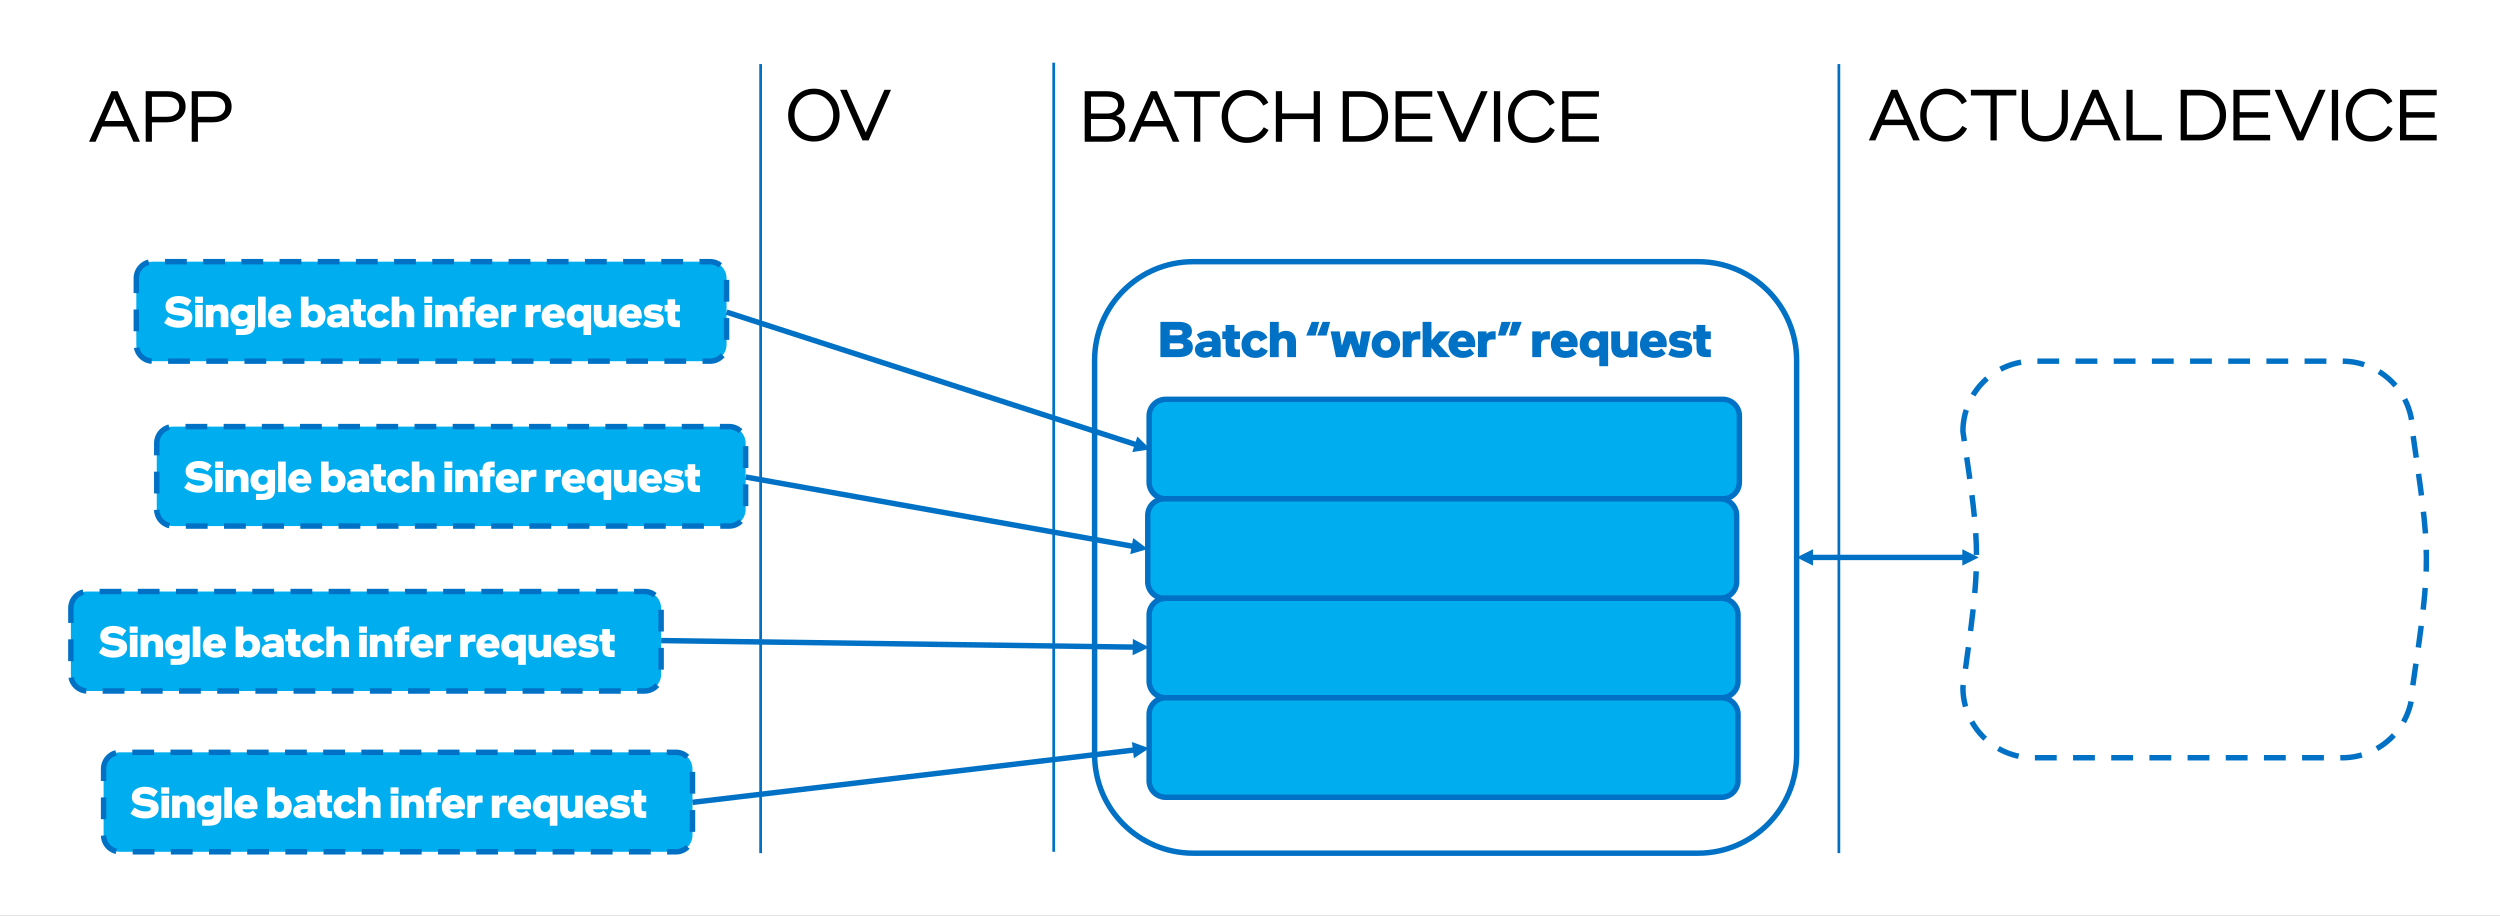 <?xml version="1.0" encoding="UTF-8"?>
<svg width="1834" height="672" overflow="hidden" version="1.1" xmlns="http://www.w3.org/2000/svg"><rect width="100%" height="100%" fill="#333333" stroke="none"/><defs><clipPath id="clip0"><rect width="1834" height="672"/></clipPath></defs><g clip-path="url(#clip0)"><path d="m0 0h1834v671.88h-1834z" fill="#fff"/><g fill="none" fill-rule="evenodd" stroke="#0071C5" stroke-miterlimit="8" stroke-width="2"><path d="m558 46.992v578.87"/><path d="m773 45.992v578.87"/><path d="m1349 46.992v578.87"/></g><g transform="matrix(1 0 0 1 64.642 104)" aria-label="APPOVBATCH DEVICEACTUAL DEVICE"><path d="m10.335-11.183-4.876 11.183h-4.77l16.483-37.1h4.452l16.43 37.1h-4.823l-4.929-11.183zm8.957-20.458-7.155 16.43h14.416z"/><path d="m42.241 0v-37.1h16.112q6.095 0 9.593 3.074 3.551 3.021 3.551 8.215 0 5.247-3.816 8.427-3.816 3.127-10.176 3.127h-10.706v14.257zm24.592-25.705q0-3.392-2.279-5.3-2.279-1.961-6.36-1.961h-11.395v14.628h11.024q4.134 0 6.572-1.961 2.438-2.014 2.438-5.406z"/><path d="m76.002 0v-37.1h16.112q6.095 0 9.593 3.074 3.551 3.021 3.551 8.215 0 5.247-3.816 8.427-3.816 3.127-10.176 3.127h-10.706v14.257zm24.592-25.705q0-3.392-2.279-5.3-2.279-1.961-6.36-1.961h-11.395v14.628h11.024q4.134 0 6.572-1.961 2.438-2.014 2.438-5.406z"/><path d="m513.54-19.497q0-8.215 5.459-13.833t13.462-5.618q8.056 0 13.409 5.565 5.406 5.512 5.406 13.78t-5.459 13.886q-5.406 5.565-13.409 5.565-8.056 0-13.462-5.512-5.406-5.565-5.406-13.833zm4.664-0.106q0 6.519 4.081 10.971 4.134 4.399 10.176 4.399t10.07-4.346q4.081-4.399 4.081-10.918t-4.081-10.918q-4.081-4.452-10.123-4.452-6.095 0-10.176 4.399-4.028 4.346-4.028 10.865z"/><path d="m568.07-1-16.43-37.1h4.982l13.833 31.27 13.674-31.27h4.876l-16.43 37.1z"/><path d="m731.09 0v-37.1h16.059q6.201 0 9.593 2.544t3.392 7.208q0 2.968-1.537 5.141-1.537 2.12-4.611 3.286 3.445 0.901 5.141 3.127 1.749 2.173 1.749 5.618 0 4.558-3.551 7.367t-9.381 2.809zm24.486-27.136q0-2.915-2.173-4.399-2.173-1.537-6.36-1.537h-11.342v12.349h12.031q3.445 0 5.618-1.802 2.226-1.802 2.226-4.611zm0.742 16.907q0-2.968-2.014-4.717t-5.459-1.749h-13.144v12.667h12.561q3.657 0 5.83-1.696 2.226-1.696 2.226-4.505z"/><path d="m772.85-11.183-4.876 11.183h-4.77l16.483-37.1h4.452l16.43 37.1h-4.823l-4.929-11.183zm8.957-20.458-7.155 16.43h14.416z"/><path d="m811.33-32.966h-14.416v-4.134h33.337v4.134h-14.363v32.966h-4.558z"/><path d="m836.24-18.603q0 6.625 3.975 11.024 3.975 4.346 9.964 4.346 4.028 0 7.049-1.855 3.074-1.855 5.247-5.565l3.498 2.014q-2.385 4.558-6.519 7.049-4.081 2.438-9.381 2.438-8.056 0-13.303-5.459-5.194-5.459-5.194-13.886 0-8.268 5.406-13.833 5.459-5.618 13.568-5.618 5.141 0 9.063 2.438 3.975 2.385 6.201 6.837l-3.657 2.173q-2.067-3.763-4.929-5.565t-6.784-1.802q-6.095 0-10.176 4.346-4.028 4.346-4.028 10.918z"/><path d="m871.32 0v-37.1h4.558v16.324h23.214v-16.324h4.558v37.1h-4.558v-16.642h-23.214v16.642z"/><path d="m920.4 0v-37.1h13.939q8.692 0 13.992 5.141 5.353 5.141 5.353 13.356 0 8.162-5.406 13.409-5.406 5.194-14.045 5.194zm28.673-18.497q0-6.36-4.134-10.388-4.081-4.081-10.653-4.081h-9.328v28.832h9.328q6.572 0 10.653-4.028 4.134-4.028 4.134-10.335z"/><path d="m959.15 0v-37.1h26.924v4.028h-22.366v12.349h20.882v4.028h-20.882v12.667h22.366v4.028z"/><path d="m1005.8 0-16.43-37.1h4.982l13.833 31.27 13.674-31.27h4.876l-16.43 37.1z"/><path d="m1031.3 0v-37.1h4.558v37.1z"/><path d="m1046.3-18.603q0 6.625 3.975 11.024 3.975 4.346 9.964 4.346 4.028 0 7.049-1.855 3.074-1.855 5.247-5.565l3.498 2.014q-2.385 4.558-6.519 7.049-4.081 2.438-9.381 2.438-8.056 0-13.303-5.459-5.194-5.459-5.194-13.886 0-8.268 5.406-13.833 5.459-5.618 13.568-5.618 5.141 0 9.063 2.438 3.975 2.385 6.201 6.837l-3.657 2.173q-2.067-3.763-4.929-5.565t-6.784-1.802q-6.095 0-10.176 4.346-4.028 4.346-4.028 10.918z"/><path d="m1081.4 0v-37.1h26.924v4.028h-22.366v12.349h20.882v4.028h-20.882v12.667h22.366v4.028z"/><path d="m1316-12.183-4.876 11.183h-4.77l16.483-37.1h4.452l16.43 37.1h-4.823l-4.929-11.183zm8.957-20.458-7.155 16.43h14.416z"/><path d="m1348.7-19.603q0 6.625 3.975 11.024 3.975 4.346 9.964 4.346 4.028 0 7.049-1.855 3.074-1.855 5.247-5.565l3.498 2.014q-2.385 4.558-6.519 7.049-4.081 2.438-9.381 2.438-8.056 0-13.303-5.459-5.194-5.459-5.194-13.886 0-8.268 5.406-13.833 5.459-5.618 13.568-5.618 5.141 0 9.063 2.438 3.975 2.385 6.201 6.837l-3.657 2.173q-2.067-3.763-4.929-5.565t-6.784-1.802q-6.095 0-10.176 4.346-4.028 4.346-4.028 10.918z"/><path d="m1395.6-33.966h-14.416v-4.134h33.337v4.134h-14.363v32.966h-4.558z"/><path d="m1435.5-4.233q5.512 0 8.904-3.71 3.445-3.763 3.445-9.752v-20.405h4.505v20.511q0 7.844-4.664 12.667-4.664 4.77-12.296 4.77t-12.243-4.77q-4.611-4.823-4.611-12.667v-20.511h4.558v20.405q0 5.989 3.445 9.752 3.445 3.71 8.957 3.71z"/><path d="m1463.4-12.183-4.876 11.183h-4.77l16.483-37.1h4.452l16.43 37.1h-4.823l-4.929-11.183zm8.957-20.458-7.155 16.43h14.416z"/><path d="m1495.3-1v-37.1h4.558v33.019h21.412v4.081z"/><path d="m1535.1-1v-37.1h13.939q8.692 0 13.992 5.141 5.353 5.141 5.353 13.356 0 8.162-5.406 13.409-5.406 5.194-14.045 5.194zm28.673-18.497q0-6.36-4.134-10.388-4.081-4.081-10.653-4.081h-9.328v28.832h9.328q6.572 0 10.653-4.028 4.134-4.028 4.134-10.335z"/><path d="m1573.8-1v-37.1h26.924v4.028h-22.366v12.349h20.882v4.028h-20.882v12.667h22.366v4.028z"/><path d="m1620.5-1-16.43-37.1h4.982l13.833 31.27 13.674-31.27h4.876l-16.43 37.1z"/><path d="m1646-1v-37.1h4.558v37.1z"/><path d="m1660.9-19.603q0 6.625 3.975 11.024 3.975 4.346 9.964 4.346 4.028 0 7.049-1.855 3.074-1.855 5.247-5.565l3.498 2.014q-2.385 4.558-6.519 7.049-4.081 2.438-9.381 2.438-8.056 0-13.303-5.459-5.194-5.459-5.194-13.886 0-8.268 5.406-13.833 5.459-5.618 13.568-5.618 5.141 0 9.063 2.438 3.975 2.385 6.201 6.837l-3.657 2.173q-2.067-3.763-4.929-5.565t-6.784-1.802q-6.095 0-10.176 4.346-4.028 4.346-4.028 10.918z"/><path d="m1696-1v-37.1h26.924v4.028h-22.366v12.349h20.882v4.028h-20.882v12.667h22.366v4.028z"/></g><path d="m100 204.13c0-6.718 5.447-12.165 12.167-12.165h408.67c6.72 0 12.167 5.447 12.167 12.165v48.657c0 6.718-5.447 12.165-12.167 12.165h-408.67c-6.72 0-12.167-5.447-12.167-12.165z" fill="#00AEEF" fill-rule="evenodd" stroke="#0071C5" stroke-dasharray="16.003 12.002" stroke-miterlimit="8" stroke-width="4.001"/><g transform="matrix(1 0 0 1 120.04 240)" fill="#fff" aria-label="Single batch infer request"><path d="m15.264-6.592q0-0.928-0.928-1.312-0.896-0.416-3.456-0.672-5.28-0.544-7.392-2.048t-2.112-4.832q0-3.296 2.656-5.344t7.136-2.048q2.656 0 4.96 0.832t4.352 2.528l-3.008 4.32q-1.472-1.184-3.232-1.856-1.728-0.672-3.328-0.672-1.76 0-2.752 0.48-0.96 0.48-0.96 1.312 0 0.896 0.96 1.28t3.648 0.64q5.024 0.48 7.136 2.048 2.144 1.568 2.144 4.928 0 3.328-2.72 5.408-2.688 2.048-7.264 2.048-3.136 0-5.824-0.896-2.688-0.928-4.928-2.752l2.912-4.384q2.016 1.44 4.064 2.176 2.048 0.704 4.032 0.704 1.888 0 2.88-0.48 1.024-0.512 1.024-1.408z"/><path d="m22.976-22.4h5.856v4.64h-5.856zm0.128 22.4v-16.32h5.6v16.32z"/><path d="m30.944-16.32h5.408v1.376q0.896-0.864 2.048-1.312t2.56-0.448q3.168 0 4.864 1.856 1.696 1.824 1.696 5.248v9.6h-5.6v-8.96q0-1.408-0.672-2.176-0.672-0.8-1.888-0.8-1.28 0-2.048 0.864t-0.768 2.336v8.736h-5.6z"/><path d="m61.44-1.696v-0.416q-1.024 0.768-2.24 1.152t-2.592 0.384q-3.36 0-5.504-2.208-2.112-2.208-2.112-5.792 0-3.52 2.272-5.824 2.304-2.304 5.792-2.304 1.344 0 2.464 0.416 1.152 0.384 2.08 1.184v-1.216h5.408v14.528q0 3.936-2.208 5.728-2.208 1.824-6.976 1.824h-4.832v-4.48h4.96q1.76 0 2.624-0.736t0.864-2.24zm-3.36-3.584q1.472 0 2.464-0.96 1.024-0.992 1.024-2.4t-1.024-2.368q-0.992-0.992-2.464-0.992-1.504 0-2.464 0.928t-0.96 2.432 0.96 2.432 2.464 0.928z"/><path d="m69.248-22.4h5.6v22.4h-5.6z"/><path d="m86.336-3.872q0.992 0 2.048-0.416 1.056-0.448 1.92-1.216l2.656 3.2q-1.344 1.344-3.232 2.08-1.856 0.736-3.904 0.736-4.192 0-6.72-2.336-2.496-2.336-2.496-6.304 0-3.712 2.528-6.208t6.336-2.496q3.712 0 5.92 2.336 2.24 2.336 2.24 6.208 0 0.48-0.064 0.992-0.032 0.512-0.128 0.96h-11.04q0.416 1.216 1.408 1.856 1.024 0.608 2.528 0.608zm-0.96-8.64q-1.12 0-1.92 0.672t-1.12 1.92h5.824q-0.224-1.248-0.96-1.92t-1.824-0.672z"/><path d="m106.11 0h-5.408v-22.4h5.6v7.104q0.928-0.704 2.048-1.056 1.152-0.352 2.432-0.352 3.424 0 5.696 2.4 2.272 2.368 2.272 6.08 0 3.744-2.336 6.176-2.304 2.432-5.76 2.432-1.344 0-2.496-0.384-1.12-0.416-2.048-1.216zm3.552-12q-1.504 0-2.496 1.088t-0.992 2.752 0.992 2.752 2.496 1.088q1.536 0 2.464-1.056 0.96-1.056 0.96-2.784t-0.96-2.784q-0.928-1.056-2.464-1.056z"/><path d="m136.06 0h-5.248v-1.344q-0.928 0.864-2.144 1.28-1.184 0.416-2.848 0.416-2.816 0-4.448-1.408t-1.632-3.744q0-2.528 2.016-3.84 2.048-1.344 5.92-1.344h2.976q-0.032-1.216-0.704-1.824-0.64-0.608-1.984-0.608-1.152 0-2.336 0.416-1.152 0.416-2.4 1.248l-2.336-3.552q1.76-1.28 3.616-1.888 1.888-0.608 4-0.608 3.648 0 5.6 1.888t1.952 5.408zm-5.408-6.4h-3.136q-1.248 0-1.856 0.384-0.608 0.352-0.608 1.12 0 0.672 0.544 1.056t1.536 0.384q1.504 0 2.432-0.768 0.96-0.768 1.088-2.176z"/><path d="m139.2-6.176v-5.28h-2.112v-4.864h2.112v-4.128h5.6v4.128h3.488v4.864h-3.488v4.608q0 1.056 0.416 1.536 0.416 0.448 1.408 0.448h1.664v4.864h-2.624q-3.488 0-4.992-1.44-1.472-1.44-1.472-4.736z"/><path d="m158.21 0.512q-4.128 0-6.528-2.336-2.4-2.368-2.4-6.304 0-3.712 2.592-6.208t6.4-2.496q2.72 0 4.64 1.184 1.952 1.184 2.816 3.36l-4.448 2.4q-0.544-1.152-1.28-1.696-0.704-0.544-1.728-0.544-1.504 0-2.432 1.088-0.896 1.056-0.896 2.848 0 1.856 0.96 2.944 0.96 1.056 2.56 1.056 1.024 0 1.792-0.512 0.8-0.544 1.408-1.664l4.32 2.336q-0.8 1.984-2.976 3.264-2.144 1.28-4.8 1.28z"/><path d="m167.3-22.4h5.6v7.264q0.864-0.768 1.984-1.152 1.12-0.416 2.432-0.416 3.168 0 4.864 1.856 1.696 1.824 1.696 5.248v9.6h-5.6v-8.96q0-1.408-0.672-2.176-0.672-0.8-1.888-0.8-1.28 0-2.048 0.864t-0.768 2.336v8.736h-5.6z"/><path d="m191.2-22.4h5.856v4.64h-5.856zm0.128 22.4v-16.32h5.6v16.32z"/><path d="m199.17-16.32h5.408v1.376q0.896-0.864 2.048-1.312t2.56-0.448q3.168 0 4.864 1.856 1.696 1.824 1.696 5.248v9.6h-5.6v-8.96q0-1.408-0.672-2.176-0.672-0.8-1.888-0.8-1.28 0-2.048 0.864t-0.768 2.336v8.736h-5.6z"/><path d="m219.23-11.456h-2.144v-4.864h2.144v-0.48q0-2.752 1.504-4.16 1.536-1.44 4.512-1.44h2.848v4.224h-1.888q-0.704 0-1.056 0.352-0.32 0.352-0.32 1.056v0.448h3.264v4.864h-3.264v11.456h-5.6z"/><path d="m238.5-3.872q0.992 0 2.048-0.416 1.056-0.448 1.92-1.216l2.656 3.2q-1.344 1.344-3.232 2.08-1.856 0.736-3.904 0.736-4.192 0-6.72-2.336-2.496-2.336-2.496-6.304 0-3.712 2.528-6.208t6.336-2.496q3.712 0 5.92 2.336 2.24 2.336 2.24 6.208 0 0.48-0.064 0.992-0.032 0.512-0.128 0.96h-11.04q0.416 1.216 1.408 1.856 1.024 0.608 2.528 0.608zm-0.96-8.64q-1.12 0-1.92 0.672t-1.12 1.92h5.824q-0.224-1.248-0.96-1.92t-1.824-0.672z"/><path d="m247.52-16.32h5.408v1.664q0.736-0.896 1.76-1.312 1.056-0.448 2.432-0.448h1.6v5.184h-2.08q-1.888 0-2.72 0.864-0.8 0.832-0.8 2.688v7.68h-5.6z"/><path d="m265.47-16.32h5.408v1.664q0.736-0.896 1.76-1.312 1.056-0.448 2.432-0.448h1.6v5.184h-2.08q-1.888 0-2.72 0.864-0.8 0.832-0.8 2.688v7.68h-5.6z"/><path d="m287.01-3.872q0.992 0 2.048-0.416 1.056-0.448 1.92-1.216l2.656 3.2q-1.344 1.344-3.232 2.08-1.856 0.736-3.904 0.736-4.192 0-6.72-2.336-2.496-2.336-2.496-6.304 0-3.712 2.528-6.208t6.336-2.496q3.712 0 5.92 2.336 2.24 2.336 2.24 6.208 0 0.48-0.064 0.992-0.032 0.512-0.128 0.96h-11.04q0.416 1.216 1.408 1.856 1.024 0.608 2.528 0.608zm-0.96-8.64q-1.12 0-1.92 0.672t-1.12 1.92h5.824q-0.224-1.248-0.96-1.92t-1.824-0.672z"/><path d="m308.19-16.32h5.408v22.08h-5.6v-6.784q-0.928 0.704-2.08 1.056-1.12 0.352-2.4 0.352-3.424 0-5.696-2.368-2.272-2.4-2.272-6.112 0-3.744 2.304-6.176 2.336-2.432 5.792-2.432 1.344 0 2.464 0.416 1.152 0.384 2.08 1.184zm-3.552 12q1.504 0 2.496-1.088t0.992-2.752-0.992-2.752-2.496-1.088q-1.536 0-2.496 1.056-0.928 1.056-0.928 2.784t0.928 2.784q0.96 1.056 2.496 1.056z"/><path d="m332.16 0h-5.408v-1.376q-0.896 0.864-2.048 1.312t-2.56 0.448q-3.168 0-4.864-1.824-1.696-1.856-1.696-5.28v-9.6h5.6v8.96q0 1.408 0.672 2.208 0.672 0.768 1.888 0.768 1.28 0 2.048-0.864t0.768-2.336v-8.736h5.6z"/><path d="m343.52-3.872q0.992 0 2.048-0.416 1.056-0.448 1.92-1.216l2.656 3.2q-1.344 1.344-3.232 2.08-1.856 0.736-3.904 0.736-4.192 0-6.72-2.336-2.496-2.336-2.496-6.304 0-3.712 2.528-6.208t6.336-2.496q3.712 0 5.92 2.336 2.24 2.336 2.24 6.208 0 0.48-0.064 0.992-0.032 0.512-0.128 0.96h-11.04q0.416 1.216 1.408 1.856 1.024 0.608 2.528 0.608zm-0.96-8.64q-1.12 0-1.92 0.672t-1.12 1.92h5.824q-0.224-1.248-0.96-1.92t-1.824-0.672z"/><path d="m366.94-5.088q0 2.528-2.048 4.064-2.016 1.504-5.536 1.504-2.048 0-4.128-0.544-2.048-0.576-3.488-1.536l1.888-4.032q1.792 0.896 3.2 1.312 1.44 0.416 2.72 0.416 1.152 0 1.728-0.224t0.576-0.704-0.448-0.672q-0.448-0.224-1.632-0.32-4.032-0.32-5.76-1.536-1.696-1.216-1.696-3.872 0-2.528 1.92-4 1.952-1.504 5.344-1.504 1.824 0 3.744 0.512t3.136 1.28l-1.728 4q-1.472-0.704-2.848-1.056-1.344-0.352-2.464-0.352-0.992 0-1.504 0.224t-0.512 0.64q0 0.448 0.448 0.64 0.48 0.192 1.632 0.288 4.096 0.32 5.76 1.536 1.696 1.216 1.696 3.936z"/><path d="m369.66-6.176v-5.28h-2.112v-4.864h2.112v-4.128h5.6v4.128h3.488v4.864h-3.488v4.608q0 1.056 0.416 1.536 0.416 0.448 1.408 0.448h1.664v4.864h-2.624q-3.488 0-4.992-1.44-1.472-1.44-1.472-4.736z"/></g><path d="m115 325.11c0-6.719 5.447-12.165 12.167-12.165h407.67c6.72 0 12.167 5.446 12.167 12.165v48.657c0 6.719-5.447 12.165-12.167 12.165h-407.67c-6.72 0-12.167-5.446-12.167-12.165z" fill="#00AEEF" fill-rule="evenodd" stroke="#0071C5" stroke-dasharray="16.003 12.002" stroke-miterlimit="8" stroke-width="4.001"/><g transform="matrix(1 0 0 1 134.79 361)" fill="#fff" aria-label="Single batch infer request"><path d="m15.264-6.592q0-0.928-0.928-1.312-0.896-0.416-3.456-0.672-5.28-0.544-7.392-2.048t-2.112-4.832q0-3.296 2.656-5.344t7.136-2.048q2.656 0 4.96 0.832t4.352 2.528l-3.008 4.32q-1.472-1.184-3.232-1.856-1.728-0.672-3.328-0.672-1.76 0-2.752 0.48-0.96 0.48-0.96 1.312 0 0.896 0.96 1.28t3.648 0.64q5.024 0.48 7.136 2.048 2.144 1.568 2.144 4.928 0 3.328-2.72 5.408-2.688 2.048-7.264 2.048-3.136 0-5.824-0.896-2.688-0.928-4.928-2.752l2.912-4.384q2.016 1.44 4.064 2.176 2.048 0.704 4.032 0.704 1.888 0 2.88-0.48 1.024-0.512 1.024-1.408z"/><path d="m22.976-22.4h5.856v4.64h-5.856zm0.128 22.4v-16.32h5.6v16.32z"/><path d="m30.944-16.32h5.408v1.376q0.896-0.864 2.048-1.312t2.56-0.448q3.168 0 4.864 1.856 1.696 1.824 1.696 5.248v9.6h-5.6v-8.96q0-1.408-0.672-2.176-0.672-0.8-1.888-0.8-1.28 0-2.048 0.864t-0.768 2.336v8.736h-5.6z"/><path d="m61.44-1.696v-0.416q-1.024 0.768-2.24 1.152t-2.592 0.384q-3.36 0-5.504-2.208-2.112-2.208-2.112-5.792 0-3.52 2.272-5.824 2.304-2.304 5.792-2.304 1.344 0 2.464 0.416 1.152 0.384 2.08 1.184v-1.216h5.408v14.528q0 3.936-2.208 5.728-2.208 1.824-6.976 1.824h-4.832v-4.48h4.96q1.76 0 2.624-0.736t0.864-2.24zm-3.36-3.584q1.472 0 2.464-0.96 1.024-0.992 1.024-2.4t-1.024-2.368q-0.992-0.992-2.464-0.992-1.504 0-2.464 0.928t-0.96 2.432 0.96 2.432 2.464 0.928z"/><path d="m69.248-22.4h5.6v22.4h-5.6z"/><path d="m86.336-3.872q0.992 0 2.048-0.416 1.056-0.448 1.92-1.216l2.656 3.2q-1.344 1.344-3.232 2.08-1.856 0.736-3.904 0.736-4.192 0-6.72-2.336-2.496-2.336-2.496-6.304 0-3.712 2.528-6.208t6.336-2.496q3.712 0 5.92 2.336 2.24 2.336 2.24 6.208 0 0.48-0.064 0.992-0.032 0.512-0.128 0.96h-11.04q0.416 1.216 1.408 1.856 1.024 0.608 2.528 0.608zm-0.96-8.64q-1.12 0-1.92 0.672t-1.12 1.92h5.824q-0.224-1.248-0.96-1.92t-1.824-0.672z"/><path d="m106.11 0h-5.408v-22.4h5.6v7.104q0.928-0.704 2.048-1.056 1.152-0.352 2.432-0.352 3.424 0 5.696 2.4 2.272 2.368 2.272 6.08 0 3.744-2.336 6.176-2.304 2.432-5.76 2.432-1.344 0-2.496-0.384-1.12-0.416-2.048-1.216zm3.552-12q-1.504 0-2.496 1.088t-0.992 2.752 0.992 2.752 2.496 1.088q1.536 0 2.464-1.056 0.96-1.056 0.96-2.784t-0.96-2.784q-0.928-1.056-2.464-1.056z"/><path d="m136.06 0h-5.248v-1.344q-0.928 0.864-2.144 1.28-1.184 0.416-2.848 0.416-2.816 0-4.448-1.408t-1.632-3.744q0-2.528 2.016-3.84 2.048-1.344 5.92-1.344h2.976q-0.032-1.216-0.704-1.824-0.64-0.608-1.984-0.608-1.152 0-2.336 0.416-1.152 0.416-2.4 1.248l-2.336-3.552q1.76-1.28 3.616-1.888 1.888-0.608 4-0.608 3.648 0 5.6 1.888t1.952 5.408zm-5.408-6.4h-3.136q-1.248 0-1.856 0.384-0.608 0.352-0.608 1.12 0 0.672 0.544 1.056t1.536 0.384q1.504 0 2.432-0.768 0.96-0.768 1.088-2.176z"/><path d="m139.2-6.176v-5.28h-2.112v-4.864h2.112v-4.128h5.6v4.128h3.488v4.864h-3.488v4.608q0 1.056 0.416 1.536 0.416 0.448 1.408 0.448h1.664v4.864h-2.624q-3.488 0-4.992-1.44-1.472-1.44-1.472-4.736z"/><path d="m158.21 0.512q-4.128 0-6.528-2.336-2.4-2.368-2.4-6.304 0-3.712 2.592-6.208t6.4-2.496q2.72 0 4.64 1.184 1.952 1.184 2.816 3.36l-4.448 2.4q-0.544-1.152-1.28-1.696-0.704-0.544-1.728-0.544-1.504 0-2.432 1.088-0.896 1.056-0.896 2.848 0 1.856 0.96 2.944 0.96 1.056 2.56 1.056 1.024 0 1.792-0.512 0.8-0.544 1.408-1.664l4.32 2.336q-0.8 1.984-2.976 3.264-2.144 1.28-4.8 1.28z"/><path d="m167.3-22.4h5.6v7.264q0.864-0.768 1.984-1.152 1.12-0.416 2.432-0.416 3.168 0 4.864 1.856 1.696 1.824 1.696 5.248v9.6h-5.6v-8.96q0-1.408-0.672-2.176-0.672-0.8-1.888-0.8-1.28 0-2.048 0.864t-0.768 2.336v8.736h-5.6z"/><path d="m191.2-22.4h5.856v4.64h-5.856zm0.128 22.4v-16.32h5.6v16.32z"/><path d="m199.17-16.32h5.408v1.376q0.896-0.864 2.048-1.312t2.56-0.448q3.168 0 4.864 1.856 1.696 1.824 1.696 5.248v9.6h-5.6v-8.96q0-1.408-0.672-2.176-0.672-0.8-1.888-0.8-1.28 0-2.048 0.864t-0.768 2.336v8.736h-5.6z"/><path d="m219.23-11.456h-2.144v-4.864h2.144v-0.48q0-2.752 1.504-4.16 1.536-1.44 4.512-1.44h2.848v4.224h-1.888q-0.704 0-1.056 0.352-0.32 0.352-0.32 1.056v0.448h3.264v4.864h-3.264v11.456h-5.6z"/><path d="m238.5-3.872q0.992 0 2.048-0.416 1.056-0.448 1.92-1.216l2.656 3.2q-1.344 1.344-3.232 2.08-1.856 0.736-3.904 0.736-4.192 0-6.72-2.336-2.496-2.336-2.496-6.304 0-3.712 2.528-6.208t6.336-2.496q3.712 0 5.92 2.336 2.24 2.336 2.24 6.208 0 0.48-0.064 0.992-0.032 0.512-0.128 0.96h-11.04q0.416 1.216 1.408 1.856 1.024 0.608 2.528 0.608zm-0.96-8.64q-1.12 0-1.92 0.672t-1.12 1.92h5.824q-0.224-1.248-0.96-1.92t-1.824-0.672z"/><path d="m247.52-16.32h5.408v1.664q0.736-0.896 1.76-1.312 1.056-0.448 2.432-0.448h1.6v5.184h-2.08q-1.888 0-2.72 0.864-0.8 0.832-0.8 2.688v7.68h-5.6z"/><path d="m265.47-16.32h5.408v1.664q0.736-0.896 1.76-1.312 1.056-0.448 2.432-0.448h1.6v5.184h-2.08q-1.888 0-2.72 0.864-0.8 0.832-0.8 2.688v7.68h-5.6z"/><path d="m287.01-3.872q0.992 0 2.048-0.416 1.056-0.448 1.92-1.216l2.656 3.2q-1.344 1.344-3.232 2.08-1.856 0.736-3.904 0.736-4.192 0-6.72-2.336-2.496-2.336-2.496-6.304 0-3.712 2.528-6.208t6.336-2.496q3.712 0 5.92 2.336 2.24 2.336 2.24 6.208 0 0.48-0.064 0.992-0.032 0.512-0.128 0.96h-11.04q0.416 1.216 1.408 1.856 1.024 0.608 2.528 0.608zm-0.96-8.64q-1.12 0-1.92 0.672t-1.12 1.92h5.824q-0.224-1.248-0.96-1.92t-1.824-0.672z"/><path d="m308.19-16.32h5.408v22.08h-5.6v-6.784q-0.928 0.704-2.08 1.056-1.12 0.352-2.4 0.352-3.424 0-5.696-2.368-2.272-2.4-2.272-6.112 0-3.744 2.304-6.176 2.336-2.432 5.792-2.432 1.344 0 2.464 0.416 1.152 0.384 2.08 1.184zm-3.552 12q1.504 0 2.496-1.088t0.992-2.752-0.992-2.752-2.496-1.088q-1.536 0-2.496 1.056-0.928 1.056-0.928 2.784t0.928 2.784q0.96 1.056 2.496 1.056z"/><path d="m332.16 0h-5.408v-1.376q-0.896 0.864-2.048 1.312t-2.56 0.448q-3.168 0-4.864-1.824-1.696-1.856-1.696-5.28v-9.6h5.6v8.96q0 1.408 0.672 2.208 0.672 0.768 1.888 0.768 1.28 0 2.048-0.864t0.768-2.336v-8.736h5.6z"/><path d="m343.52-3.872q0.992 0 2.048-0.416 1.056-0.448 1.92-1.216l2.656 3.2q-1.344 1.344-3.232 2.08-1.856 0.736-3.904 0.736-4.192 0-6.72-2.336-2.496-2.336-2.496-6.304 0-3.712 2.528-6.208t6.336-2.496q3.712 0 5.92 2.336 2.24 2.336 2.24 6.208 0 0.48-0.064 0.992-0.032 0.512-0.128 0.96h-11.04q0.416 1.216 1.408 1.856 1.024 0.608 2.528 0.608zm-0.96-8.64q-1.12 0-1.92 0.672t-1.12 1.92h5.824q-0.224-1.248-0.96-1.92t-1.824-0.672z"/><path d="m366.94-5.088q0 2.528-2.048 4.064-2.016 1.504-5.536 1.504-2.048 0-4.128-0.544-2.048-0.576-3.488-1.536l1.888-4.032q1.792 0.896 3.2 1.312 1.44 0.416 2.72 0.416 1.152 0 1.728-0.224t0.576-0.704-0.448-0.672q-0.448-0.224-1.632-0.32-4.032-0.32-5.76-1.536-1.696-1.216-1.696-3.872 0-2.528 1.92-4 1.952-1.504 5.344-1.504 1.824 0 3.744 0.512t3.136 1.28l-1.728 4q-1.472-0.704-2.848-1.056-1.344-0.352-2.464-0.352-0.992 0-1.504 0.224t-0.512 0.64q0 0.448 0.448 0.64 0.48 0.192 1.632 0.288 4.096 0.32 5.76 1.536 1.696 1.216 1.696 3.936z"/><path d="m369.66-6.176v-5.28h-2.112v-4.864h2.112v-4.128h5.6v4.128h3.488v4.864h-3.488v4.608q0 1.056 0.416 1.536 0.416 0.448 1.408 0.448h1.664v4.864h-2.624q-3.488 0-4.992-1.44-1.472-1.44-1.472-4.736z"/></g><path d="m52 446.09c0-6.718 5.447-12.165 12.167-12.165h408.67c6.72 0 12.167 5.447 12.167 12.165v48.657c0 6.718-5.447 12.165-12.167 12.165h-408.67c-6.72 0-12.167-5.447-12.167-12.165z" fill="#00AEEF" fill-rule="evenodd" stroke="#0071C5" stroke-dasharray="16.003 12.002" stroke-miterlimit="8" stroke-width="4.001"/><g transform="matrix(1 0 0 1 72.157 482)" fill="#fff" aria-label="Single batch infer request"><path d="m15.264-6.592q0-0.928-0.928-1.312-0.896-0.416-3.456-0.672-5.28-0.544-7.392-2.048t-2.112-4.832q0-3.296 2.656-5.344t7.136-2.048q2.656 0 4.96 0.832t4.352 2.528l-3.008 4.32q-1.472-1.184-3.232-1.856-1.728-0.672-3.328-0.672-1.76 0-2.752 0.48-0.96 0.48-0.96 1.312 0 0.896 0.96 1.28t3.648 0.64q5.024 0.48 7.136 2.048 2.144 1.568 2.144 4.928 0 3.328-2.72 5.408-2.688 2.048-7.264 2.048-3.136 0-5.824-0.896-2.688-0.928-4.928-2.752l2.912-4.384q2.016 1.44 4.064 2.176 2.048 0.704 4.032 0.704 1.888 0 2.88-0.48 1.024-0.512 1.024-1.408z"/><path d="m22.976-22.4h5.856v4.64h-5.856zm0.128 22.4v-16.32h5.6v16.32z"/><path d="m30.944-16.32h5.408v1.376q0.896-0.864 2.048-1.312t2.56-0.448q3.168 0 4.864 1.856 1.696 1.824 1.696 5.248v9.6h-5.6v-8.96q0-1.408-0.672-2.176-0.672-0.8-1.888-0.8-1.28 0-2.048 0.864t-0.768 2.336v8.736h-5.6z"/><path d="m61.44-1.696v-0.416q-1.024 0.768-2.24 1.152t-2.592 0.384q-3.36 0-5.504-2.208-2.112-2.208-2.112-5.792 0-3.52 2.272-5.824 2.304-2.304 5.792-2.304 1.344 0 2.464 0.416 1.152 0.384 2.08 1.184v-1.216h5.408v14.528q0 3.936-2.208 5.728-2.208 1.824-6.976 1.824h-4.832v-4.48h4.96q1.76 0 2.624-0.736t0.864-2.24zm-3.36-3.584q1.472 0 2.464-0.96 1.024-0.992 1.024-2.4t-1.024-2.368q-0.992-0.992-2.464-0.992-1.504 0-2.464 0.928t-0.96 2.432 0.96 2.432 2.464 0.928z"/><path d="m69.248-22.4h5.6v22.4h-5.6z"/><path d="m86.336-3.872q0.992 0 2.048-0.416 1.056-0.448 1.92-1.216l2.656 3.2q-1.344 1.344-3.232 2.08-1.856 0.736-3.904 0.736-4.192 0-6.72-2.336-2.496-2.336-2.496-6.304 0-3.712 2.528-6.208t6.336-2.496q3.712 0 5.92 2.336 2.24 2.336 2.24 6.208 0 0.48-0.064 0.992-0.032 0.512-0.128 0.96h-11.04q0.416 1.216 1.408 1.856 1.024 0.608 2.528 0.608zm-0.96-8.64q-1.12 0-1.92 0.672t-1.12 1.92h5.824q-0.224-1.248-0.96-1.92t-1.824-0.672z"/><path d="m106.11 0h-5.408v-22.4h5.6v7.104q0.928-0.704 2.048-1.056 1.152-0.352 2.432-0.352 3.424 0 5.696 2.4 2.272 2.368 2.272 6.08 0 3.744-2.336 6.176-2.304 2.432-5.76 2.432-1.344 0-2.496-0.384-1.12-0.416-2.048-1.216zm3.552-12q-1.504 0-2.496 1.088t-0.992 2.752 0.992 2.752 2.496 1.088q1.536 0 2.464-1.056 0.96-1.056 0.96-2.784t-0.96-2.784q-0.928-1.056-2.464-1.056z"/><path d="m136.06 0h-5.248v-1.344q-0.928 0.864-2.144 1.28-1.184 0.416-2.848 0.416-2.816 0-4.448-1.408t-1.632-3.744q0-2.528 2.016-3.84 2.048-1.344 5.92-1.344h2.976q-0.032-1.216-0.704-1.824-0.64-0.608-1.984-0.608-1.152 0-2.336 0.416-1.152 0.416-2.4 1.248l-2.336-3.552q1.76-1.28 3.616-1.888 1.888-0.608 4-0.608 3.648 0 5.6 1.888t1.952 5.408zm-5.408-6.4h-3.136q-1.248 0-1.856 0.384-0.608 0.352-0.608 1.12 0 0.672 0.544 1.056t1.536 0.384q1.504 0 2.432-0.768 0.96-0.768 1.088-2.176z"/><path d="m139.2-6.176v-5.28h-2.112v-4.864h2.112v-4.128h5.6v4.128h3.488v4.864h-3.488v4.608q0 1.056 0.416 1.536 0.416 0.448 1.408 0.448h1.664v4.864h-2.624q-3.488 0-4.992-1.44-1.472-1.44-1.472-4.736z"/><path d="m158.21 0.512q-4.128 0-6.528-2.336-2.4-2.368-2.4-6.304 0-3.712 2.592-6.208t6.4-2.496q2.72 0 4.64 1.184 1.952 1.184 2.816 3.36l-4.448 2.4q-0.544-1.152-1.28-1.696-0.704-0.544-1.728-0.544-1.504 0-2.432 1.088-0.896 1.056-0.896 2.848 0 1.856 0.96 2.944 0.96 1.056 2.56 1.056 1.024 0 1.792-0.512 0.8-0.544 1.408-1.664l4.32 2.336q-0.8 1.984-2.976 3.264-2.144 1.28-4.8 1.28z"/><path d="m167.3-22.4h5.6v7.264q0.864-0.768 1.984-1.152 1.12-0.416 2.432-0.416 3.168 0 4.864 1.856 1.696 1.824 1.696 5.248v9.6h-5.6v-8.96q0-1.408-0.672-2.176-0.672-0.8-1.888-0.8-1.28 0-2.048 0.864t-0.768 2.336v8.736h-5.6z"/><path d="m191.2-22.4h5.856v4.64h-5.856zm0.128 22.4v-16.32h5.6v16.32z"/><path d="m199.17-16.32h5.408v1.376q0.896-0.864 2.048-1.312t2.56-0.448q3.168 0 4.864 1.856 1.696 1.824 1.696 5.248v9.6h-5.6v-8.96q0-1.408-0.672-2.176-0.672-0.8-1.888-0.8-1.28 0-2.048 0.864t-0.768 2.336v8.736h-5.6z"/><path d="m219.23-11.456h-2.144v-4.864h2.144v-0.48q0-2.752 1.504-4.16 1.536-1.44 4.512-1.44h2.848v4.224h-1.888q-0.704 0-1.056 0.352-0.32 0.352-0.32 1.056v0.448h3.264v4.864h-3.264v11.456h-5.6z"/><path d="m238.5-3.872q0.992 0 2.048-0.416 1.056-0.448 1.92-1.216l2.656 3.2q-1.344 1.344-3.232 2.08-1.856 0.736-3.904 0.736-4.192 0-6.72-2.336-2.496-2.336-2.496-6.304 0-3.712 2.528-6.208t6.336-2.496q3.712 0 5.92 2.336 2.24 2.336 2.24 6.208 0 0.48-0.064 0.992-0.032 0.512-0.128 0.96h-11.04q0.416 1.216 1.408 1.856 1.024 0.608 2.528 0.608zm-0.96-8.64q-1.12 0-1.92 0.672t-1.12 1.92h5.824q-0.224-1.248-0.96-1.92t-1.824-0.672z"/><path d="m247.52-16.32h5.408v1.664q0.736-0.896 1.76-1.312 1.056-0.448 2.432-0.448h1.6v5.184h-2.08q-1.888 0-2.72 0.864-0.8 0.832-0.8 2.688v7.68h-5.6z"/><path d="m265.47-16.32h5.408v1.664q0.736-0.896 1.76-1.312 1.056-0.448 2.432-0.448h1.6v5.184h-2.08q-1.888 0-2.72 0.864-0.8 0.832-0.8 2.688v7.68h-5.6z"/><path d="m287.01-3.872q0.992 0 2.048-0.416 1.056-0.448 1.92-1.216l2.656 3.2q-1.344 1.344-3.232 2.08-1.856 0.736-3.904 0.736-4.192 0-6.72-2.336-2.496-2.336-2.496-6.304 0-3.712 2.528-6.208t6.336-2.496q3.712 0 5.92 2.336 2.24 2.336 2.24 6.208 0 0.48-0.064 0.992-0.032 0.512-0.128 0.96h-11.04q0.416 1.216 1.408 1.856 1.024 0.608 2.528 0.608zm-0.96-8.64q-1.12 0-1.92 0.672t-1.12 1.92h5.824q-0.224-1.248-0.96-1.92t-1.824-0.672z"/><path d="m308.19-16.32h5.408v22.08h-5.6v-6.784q-0.928 0.704-2.08 1.056-1.12 0.352-2.4 0.352-3.424 0-5.696-2.368-2.272-2.4-2.272-6.112 0-3.744 2.304-6.176 2.336-2.432 5.792-2.432 1.344 0 2.464 0.416 1.152 0.384 2.08 1.184zm-3.552 12q1.504 0 2.496-1.088t0.992-2.752-0.992-2.752-2.496-1.088q-1.536 0-2.496 1.056-0.928 1.056-0.928 2.784t0.928 2.784q0.96 1.056 2.496 1.056z"/><path d="m332.16 0h-5.408v-1.376q-0.896 0.864-2.048 1.312t-2.56 0.448q-3.168 0-4.864-1.824-1.696-1.856-1.696-5.28v-9.6h5.6v8.96q0 1.408 0.672 2.208 0.672 0.768 1.888 0.768 1.28 0 2.048-0.864t0.768-2.336v-8.736h5.6z"/><path d="m343.52-3.872q0.992 0 2.048-0.416 1.056-0.448 1.92-1.216l2.656 3.2q-1.344 1.344-3.232 2.08-1.856 0.736-3.904 0.736-4.192 0-6.72-2.336-2.496-2.336-2.496-6.304 0-3.712 2.528-6.208t6.336-2.496q3.712 0 5.92 2.336 2.24 2.336 2.24 6.208 0 0.48-0.064 0.992-0.032 0.512-0.128 0.96h-11.04q0.416 1.216 1.408 1.856 1.024 0.608 2.528 0.608zm-0.96-8.64q-1.12 0-1.92 0.672t-1.12 1.92h5.824q-0.224-1.248-0.96-1.92t-1.824-0.672z"/><path d="m366.94-5.088q0 2.528-2.048 4.064-2.016 1.504-5.536 1.504-2.048 0-4.128-0.544-2.048-0.576-3.488-1.536l1.888-4.032q1.792 0.896 3.2 1.312 1.44 0.416 2.72 0.416 1.152 0 1.728-0.224t0.576-0.704-0.448-0.672q-0.448-0.224-1.632-0.32-4.032-0.32-5.76-1.536-1.696-1.216-1.696-3.872 0-2.528 1.92-4 1.952-1.504 5.344-1.504 1.824 0 3.744 0.512t3.136 1.28l-1.728 4q-1.472-0.704-2.848-1.056-1.344-0.352-2.464-0.352-0.992 0-1.504 0.224t-0.512 0.64q0 0.448 0.448 0.64 0.48 0.192 1.632 0.288 4.096 0.32 5.76 1.536 1.696 1.216 1.696 3.936z"/><path d="m369.66-6.176v-5.28h-2.112v-4.864h2.112v-4.128h5.6v4.128h3.488v4.864h-3.488v4.608q0 1.056 0.416 1.536 0.416 0.448 1.408 0.448h1.664v4.864h-2.624q-3.488 0-4.992-1.44-1.472-1.44-1.472-4.736z"/></g><path d="m76 564.06c0-6.718 5.447-12.164 12.167-12.164h407.67c6.72 0 12.167 5.446 12.167 12.164v48.658c0 6.718-5.447 12.164-12.167 12.164h-407.67c-6.72 0-12.167-5.446-12.167-12.164z" fill="#00AEEF" fill-rule="evenodd" stroke="#0071C5" stroke-dasharray="16.003 12.002" stroke-miterlimit="8" stroke-width="4.001"/><g transform="matrix(1 0 0 1 95.325 600)" fill="#fff" aria-label="Single batch infer request"><path d="m15.264-6.592q0-0.928-0.928-1.312-0.896-0.416-3.456-0.672-5.28-0.544-7.392-2.048t-2.112-4.832q0-3.296 2.656-5.344t7.136-2.048q2.656 0 4.96 0.832t4.352 2.528l-3.008 4.32q-1.472-1.184-3.232-1.856-1.728-0.672-3.328-0.672-1.76 0-2.752 0.48-0.96 0.48-0.96 1.312 0 0.896 0.96 1.28t3.648 0.64q5.024 0.48 7.136 2.048 2.144 1.568 2.144 4.928 0 3.328-2.72 5.408-2.688 2.048-7.264 2.048-3.136 0-5.824-0.896-2.688-0.928-4.928-2.752l2.912-4.384q2.016 1.44 4.064 2.176 2.048 0.704 4.032 0.704 1.888 0 2.88-0.48 1.024-0.512 1.024-1.408z"/><path d="m22.976-22.4h5.856v4.64h-5.856zm0.128 22.4v-16.32h5.6v16.32z"/><path d="m30.944-16.32h5.408v1.376q0.896-0.864 2.048-1.312t2.56-0.448q3.168 0 4.864 1.856 1.696 1.824 1.696 5.248v9.6h-5.6v-8.96q0-1.408-0.672-2.176-0.672-0.8-1.888-0.8-1.28 0-2.048 0.864t-0.768 2.336v8.736h-5.6z"/><path d="m61.44-1.696v-0.416q-1.024 0.768-2.24 1.152t-2.592 0.384q-3.36 0-5.504-2.208-2.112-2.208-2.112-5.792 0-3.52 2.272-5.824 2.304-2.304 5.792-2.304 1.344 0 2.464 0.416 1.152 0.384 2.08 1.184v-1.216h5.408v14.528q0 3.936-2.208 5.728-2.208 1.824-6.976 1.824h-4.832v-4.48h4.96q1.76 0 2.624-0.736t0.864-2.24zm-3.36-3.584q1.472 0 2.464-0.96 1.024-0.992 1.024-2.4t-1.024-2.368q-0.992-0.992-2.464-0.992-1.504 0-2.464 0.928t-0.96 2.432 0.96 2.432 2.464 0.928z"/><path d="m69.248-22.4h5.6v22.4h-5.6z"/><path d="m86.336-3.872q0.992 0 2.048-0.416 1.056-0.448 1.92-1.216l2.656 3.2q-1.344 1.344-3.232 2.08-1.856 0.736-3.904 0.736-4.192 0-6.72-2.336-2.496-2.336-2.496-6.304 0-3.712 2.528-6.208t6.336-2.496q3.712 0 5.92 2.336 2.24 2.336 2.24 6.208 0 0.48-0.064 0.992-0.032 0.512-0.128 0.96h-11.04q0.416 1.216 1.408 1.856 1.024 0.608 2.528 0.608zm-0.96-8.64q-1.12 0-1.92 0.672t-1.12 1.92h5.824q-0.224-1.248-0.96-1.92t-1.824-0.672z"/><path d="m106.11 0h-5.408v-22.4h5.6v7.104q0.928-0.704 2.048-1.056 1.152-0.352 2.432-0.352 3.424 0 5.696 2.4 2.272 2.368 2.272 6.08 0 3.744-2.336 6.176-2.304 2.432-5.76 2.432-1.344 0-2.496-0.384-1.12-0.416-2.048-1.216zm3.552-12q-1.504 0-2.496 1.088t-0.992 2.752 0.992 2.752 2.496 1.088q1.536 0 2.464-1.056 0.96-1.056 0.96-2.784t-0.96-2.784q-0.928-1.056-2.464-1.056z"/><path d="m136.06 0h-5.248v-1.344q-0.928 0.864-2.144 1.28-1.184 0.416-2.848 0.416-2.816 0-4.448-1.408t-1.632-3.744q0-2.528 2.016-3.84 2.048-1.344 5.92-1.344h2.976q-0.032-1.216-0.704-1.824-0.64-0.608-1.984-0.608-1.152 0-2.336 0.416-1.152 0.416-2.4 1.248l-2.336-3.552q1.76-1.28 3.616-1.888 1.888-0.608 4-0.608 3.648 0 5.6 1.888t1.952 5.408zm-5.408-6.4h-3.136q-1.248 0-1.856 0.384-0.608 0.352-0.608 1.12 0 0.672 0.544 1.056t1.536 0.384q1.504 0 2.432-0.768 0.96-0.768 1.088-2.176z"/><path d="m139.2-6.176v-5.28h-2.112v-4.864h2.112v-4.128h5.6v4.128h3.488v4.864h-3.488v4.608q0 1.056 0.416 1.536 0.416 0.448 1.408 0.448h1.664v4.864h-2.624q-3.488 0-4.992-1.44-1.472-1.44-1.472-4.736z"/><path d="m158.21 0.512q-4.128 0-6.528-2.336-2.4-2.368-2.4-6.304 0-3.712 2.592-6.208t6.4-2.496q2.72 0 4.64 1.184 1.952 1.184 2.816 3.36l-4.448 2.4q-0.544-1.152-1.28-1.696-0.704-0.544-1.728-0.544-1.504 0-2.432 1.088-0.896 1.056-0.896 2.848 0 1.856 0.96 2.944 0.96 1.056 2.56 1.056 1.024 0 1.792-0.512 0.8-0.544 1.408-1.664l4.32 2.336q-0.8 1.984-2.976 3.264-2.144 1.28-4.8 1.28z"/><path d="m167.3-22.4h5.6v7.264q0.864-0.768 1.984-1.152 1.12-0.416 2.432-0.416 3.168 0 4.864 1.856 1.696 1.824 1.696 5.248v9.6h-5.6v-8.96q0-1.408-0.672-2.176-0.672-0.8-1.888-0.8-1.28 0-2.048 0.864t-0.768 2.336v8.736h-5.6z"/><path d="m191.2-22.4h5.856v4.64h-5.856zm0.128 22.4v-16.32h5.6v16.32z"/><path d="m199.17-16.32h5.408v1.376q0.896-0.864 2.048-1.312t2.56-0.448q3.168 0 4.864 1.856 1.696 1.824 1.696 5.248v9.6h-5.6v-8.96q0-1.408-0.672-2.176-0.672-0.8-1.888-0.8-1.28 0-2.048 0.864t-0.768 2.336v8.736h-5.6z"/><path d="m219.23-11.456h-2.144v-4.864h2.144v-0.48q0-2.752 1.504-4.16 1.536-1.44 4.512-1.44h2.848v4.224h-1.888q-0.704 0-1.056 0.352-0.32 0.352-0.32 1.056v0.448h3.264v4.864h-3.264v11.456h-5.6z"/><path d="m238.5-3.872q0.992 0 2.048-0.416 1.056-0.448 1.92-1.216l2.656 3.2q-1.344 1.344-3.232 2.08-1.856 0.736-3.904 0.736-4.192 0-6.72-2.336-2.496-2.336-2.496-6.304 0-3.712 2.528-6.208t6.336-2.496q3.712 0 5.92 2.336 2.24 2.336 2.24 6.208 0 0.48-0.064 0.992-0.032 0.512-0.128 0.96h-11.04q0.416 1.216 1.408 1.856 1.024 0.608 2.528 0.608zm-0.96-8.64q-1.12 0-1.92 0.672t-1.12 1.92h5.824q-0.224-1.248-0.96-1.92t-1.824-0.672z"/><path d="m247.52-16.32h5.408v1.664q0.736-0.896 1.76-1.312 1.056-0.448 2.432-0.448h1.6v5.184h-2.08q-1.888 0-2.72 0.864-0.8 0.832-0.8 2.688v7.68h-5.6z"/><path d="m265.47-16.32h5.408v1.664q0.736-0.896 1.76-1.312 1.056-0.448 2.432-0.448h1.6v5.184h-2.08q-1.888 0-2.72 0.864-0.8 0.832-0.8 2.688v7.68h-5.6z"/><path d="m287.01-3.872q0.992 0 2.048-0.416 1.056-0.448 1.92-1.216l2.656 3.2q-1.344 1.344-3.232 2.08-1.856 0.736-3.904 0.736-4.192 0-6.72-2.336-2.496-2.336-2.496-6.304 0-3.712 2.528-6.208t6.336-2.496q3.712 0 5.92 2.336 2.24 2.336 2.24 6.208 0 0.48-0.064 0.992-0.032 0.512-0.128 0.96h-11.04q0.416 1.216 1.408 1.856 1.024 0.608 2.528 0.608zm-0.96-8.64q-1.12 0-1.92 0.672t-1.12 1.92h5.824q-0.224-1.248-0.96-1.92t-1.824-0.672z"/><path d="m308.19-16.32h5.408v22.08h-5.6v-6.784q-0.928 0.704-2.08 1.056-1.12 0.352-2.4 0.352-3.424 0-5.696-2.368-2.272-2.4-2.272-6.112 0-3.744 2.304-6.176 2.336-2.432 5.792-2.432 1.344 0 2.464 0.416 1.152 0.384 2.08 1.184zm-3.552 12q1.504 0 2.496-1.088t0.992-2.752-0.992-2.752-2.496-1.088q-1.536 0-2.496 1.056-0.928 1.056-0.928 2.784t0.928 2.784q0.96 1.056 2.496 1.056z"/><path d="m332.16 0h-5.408v-1.376q-0.896 0.864-2.048 1.312t-2.56 0.448q-3.168 0-4.864-1.824-1.696-1.856-1.696-5.28v-9.6h5.6v8.96q0 1.408 0.672 2.208 0.672 0.768 1.888 0.768 1.28 0 2.048-0.864t0.768-2.336v-8.736h5.6z"/><path d="m343.52-3.872q0.992 0 2.048-0.416 1.056-0.448 1.92-1.216l2.656 3.2q-1.344 1.344-3.232 2.08-1.856 0.736-3.904 0.736-4.192 0-6.72-2.336-2.496-2.336-2.496-6.304 0-3.712 2.528-6.208t6.336-2.496q3.712 0 5.92 2.336 2.24 2.336 2.24 6.208 0 0.48-0.064 0.992-0.032 0.512-0.128 0.96h-11.04q0.416 1.216 1.408 1.856 1.024 0.608 2.528 0.608zm-0.96-8.64q-1.12 0-1.92 0.672t-1.12 1.92h5.824q-0.224-1.248-0.96-1.92t-1.824-0.672z"/><path d="m366.94-5.088q0 2.528-2.048 4.064-2.016 1.504-5.536 1.504-2.048 0-4.128-0.544-2.048-0.576-3.488-1.536l1.888-4.032q1.792 0.896 3.2 1.312 1.44 0.416 2.72 0.416 1.152 0 1.728-0.224t0.576-0.704-0.448-0.672q-0.448-0.224-1.632-0.32-4.032-0.32-5.76-1.536-1.696-1.216-1.696-3.872 0-2.528 1.92-4 1.952-1.504 5.344-1.504 1.824 0 3.744 0.512t3.136 1.28l-1.728 4q-1.472-0.704-2.848-1.056-1.344-0.352-2.464-0.352-0.992 0-1.504 0.224t-0.512 0.64q0 0.448 0.448 0.64 0.48 0.192 1.632 0.288 4.096 0.32 5.76 1.536 1.696 1.216 1.696 3.936z"/><path d="m369.66-6.176v-5.28h-2.112v-4.864h2.112v-4.128h5.6v4.128h3.488v4.864h-3.488v4.608q0 1.056 0.416 1.536 0.416 0.448 1.408 0.448h1.664v4.864h-2.624q-3.488 0-4.992-1.44-1.472-1.44-1.472-4.736z"/></g><g fill="#00AEEF" fill-rule="evenodd" stroke="#0071C5" stroke-miterlimit="8" stroke-width="4.001"><path d="m843 305.11c0-6.719 5.447-12.165 12.167-12.165h408.66c6.72 0 12.17 5.446 12.17 12.165v48.657c0 6.718-5.45 12.164-12.17 12.164h-408.66c-6.72 0-12.167-5.446-12.167-12.164z"/><path d="m842 378.1c0-6.718 5.447-12.165 12.167-12.165h407.66c6.72 0 12.17 5.447 12.17 12.165v48.658c0 6.718-5.45 12.164-12.17 12.164h-407.66c-6.72 0-12.167-5.446-12.167-12.164z"/><path d="m843 451.08c0-6.719 5.447-12.165 12.167-12.165h407.66c6.72 0 12.17 5.446 12.17 12.165v48.657c0 6.719-5.45 12.165-12.17 12.165h-407.66c-6.72 0-12.167-5.446-12.167-12.165z"/><path d="m843 524.07c0-6.719 5.447-12.165 12.167-12.165h407.66c6.72 0 12.17 5.446 12.17 12.165v48.657c0 6.718-5.45 12.165-12.17 12.165h-407.66c-6.72 0-12.167-5.447-12.167-12.165z"/></g><path d="m803 264.29c0-39.942 32.385-72.322 72.335-72.322h370.34c39.94 0 72.33 32.38 72.33 72.322v289.28c0 39.943-32.39 72.322-72.33 72.322h-370.34c-39.95 0-72.335-32.379-72.335-72.322z" fill="none" fill-rule="evenodd" stroke="#0071C5" stroke-miterlimit="8" stroke-width="4.001"/><g transform="matrix(1 0 0 1 849.64 262)" fill="#0071c5" aria-label="Batch “worker” request"><path d="m1.628 0v-25.9h13.283q4.736 0 7.289 1.776t2.553 4.995q0 2.22-0.999 3.589-0.962 1.369-3.034 2.109 2.405 0.703 3.552 2.22 1.147 1.48 1.147 3.996 0 3.404-2.812 5.328-2.812 1.887-7.955 1.887zm16.243-18.13q0-0.962-0.777-1.443-0.74-0.481-2.257-0.481h-6.327v4.07h5.994q1.665 0 2.516-0.555t0.851-1.591zm0.703 10.101q0-1.11-0.851-1.591-0.814-0.518-2.627-0.518h-6.586v4.292h6.253q1.961 0 2.886-0.518t0.925-1.665z"/><path d="m45.843 0h-6.068v-1.554q-1.073 0.999-2.479 1.48-1.369 0.481-3.293 0.481-3.256 0-5.143-1.628t-1.887-4.329q0-2.923 2.331-4.44 2.368-1.554 6.845-1.554h3.441q-0.037-1.406-0.814-2.109-0.74-0.703-2.294-0.703-1.332 0-2.701 0.481-1.332 0.481-2.775 1.443l-2.701-4.107q2.035-1.48 4.181-2.183 2.183-0.703 4.625-0.703 4.218 0 6.475 2.183t2.257 6.253zm-6.253-7.4h-3.626q-1.443 0-2.146 0.444-0.703 0.407-0.703 1.295 0 0.777 0.629 1.221t1.776 0.444q1.739 0 2.812-0.888 1.11-0.888 1.258-2.516z"/><path d="m49.469-7.141v-6.105h-2.442v-5.624h2.442v-4.773h6.475v4.773h4.033v5.624h-4.033v5.328q0 1.221 0.481 1.776 0.481 0.518 1.628 0.518h1.924v5.624h-3.034q-4.033 0-5.772-1.665-1.702-1.665-1.702-5.476z"/><path d="m71.447 0.592q-4.773 0-7.548-2.701-2.775-2.738-2.775-7.289 0-4.292 2.997-7.178t7.4-2.886q3.145 0 5.365 1.369 2.257 1.369 3.256 3.885l-5.143 2.775q-0.629-1.332-1.48-1.961-0.814-0.629-1.998-0.629-1.739 0-2.812 1.258-1.036 1.221-1.036 3.293 0 2.146 1.11 3.404 1.11 1.221 2.96 1.221 1.184 0 2.072-0.592 0.925-0.629 1.628-1.924l4.995 2.701q-0.925 2.294-3.441 3.774-2.479 1.48-5.55 1.48z"/><path d="m81.955-25.9h6.475v8.399q0.999-0.888 2.294-1.332 1.295-0.481 2.812-0.481 3.663 0 5.624 2.146 1.961 2.109 1.961 6.068v11.1h-6.475v-10.36q0-1.628-0.777-2.516-0.777-0.925-2.183-0.925-1.48 0-2.368 0.999t-0.888 2.701v10.101h-6.475z"/><path d="m112.63-25.9h5.476l-2.59 10.027h-6.882zm8.029 0h5.476l-2.59 10.027h-6.882z"/><path d="m155.92-18.87-3.959 18.87h-7.474l-3.33-10.323-3.367 10.323h-7.363l-3.922-18.87h6.623l1.628 10.545 3.256-10.545h6.364l3.219 10.545 1.702-10.545z"/><path d="m177.53-9.472q0 4.329-2.997 7.215-2.96 2.849-7.548 2.849-4.514 0-7.474-2.812-2.923-2.849-2.923-7.178t2.96-7.178q2.997-2.886 7.585-2.886 4.514 0 7.437 2.849 2.96 2.812 2.96 7.141zm-14.393 0q0 2.035 1.073 3.33 1.11 1.295 2.849 1.295t2.812-1.258q1.11-1.258 1.11-3.293t-1.11-3.33q-1.073-1.295-2.812-1.295t-2.849 1.258q-1.073 1.258-1.073 3.293z"/><path d="m179.41-18.87h6.253v1.924q0.851-1.036 2.035-1.517 1.221-0.518 2.812-0.518h1.85v5.994h-2.405q-2.183 0-3.145 0.999-0.925 0.962-0.925 3.108v8.88h-6.475z"/><path d="m193.99-25.9h6.475v13.653l5.661-6.623h8.066v0.074l-8.473 9.176 8.584 9.546v0.074h-8.288l-5.55-6.808v6.808h-6.475z"/><path d="m224.18-4.477q1.147 0 2.368-0.481 1.221-0.518 2.22-1.406l3.071 3.7q-1.554 1.554-3.737 2.405-2.146 0.851-4.514 0.851-4.847 0-7.77-2.701-2.886-2.701-2.886-7.289 0-4.292 2.923-7.178t7.326-2.886q4.292 0 6.845 2.701 2.59 2.701 2.59 7.178 0 0.555-0.074 1.147-0.037 0.592-0.148 1.11h-12.765q0.481 1.406 1.628 2.146 1.184 0.703 2.923 0.703zm-1.11-9.99q-1.295 0-2.22 0.777t-1.295 2.22h6.734q-0.259-1.443-1.11-2.22t-2.109-0.777z"/><path d="m234.62-18.87h6.253v1.924q0.851-1.036 2.035-1.517 1.221-0.518 2.812-0.518h1.85v5.994h-2.405q-2.183 0-3.145 0.999-0.925 0.962-0.925 3.108v8.88h-6.475z"/><path d="m262.77-15.873h-5.476l2.59-10.027h6.882zm-8.029 0h-5.476l2.59-10.027h6.882z"/><path d="m274.43-18.87h6.253v1.924q0.851-1.036 2.035-1.517 1.221-0.518 2.812-0.518h1.85v5.994h-2.405q-2.183 0-3.145 0.999-0.925 0.962-0.925 3.108v8.88h-6.475z"/><path d="m299.33-4.477q1.147 0 2.368-0.481 1.221-0.518 2.22-1.406l3.071 3.7q-1.554 1.554-3.737 2.405-2.146 0.851-4.514 0.851-4.847 0-7.77-2.701-2.886-2.701-2.886-7.289 0-4.292 2.923-7.178t7.326-2.886q4.292 0 6.845 2.701 2.59 2.701 2.59 7.178 0 0.555-0.074 1.147-0.037 0.592-0.148 1.11h-12.765q0.481 1.406 1.628 2.146 1.184 0.703 2.923 0.703zm-1.11-9.99q-1.295 0-2.22 0.777t-1.295 2.22h6.734q-0.259-1.443-1.11-2.22t-2.109-0.777z"/><path d="m323.82-18.87h6.253v25.53h-6.475v-7.844q-1.073 0.814-2.405 1.221-1.295 0.407-2.775 0.407-3.959 0-6.586-2.738-2.627-2.775-2.627-7.067 0-4.329 2.664-7.141 2.701-2.812 6.697-2.812 1.554 0 2.849 0.481 1.332 0.444 2.405 1.369zm-4.107 13.875q1.739 0 2.886-1.258t1.147-3.182-1.147-3.182-2.886-1.258q-1.776 0-2.886 1.221-1.073 1.221-1.073 3.219t1.073 3.219q1.11 1.221 2.886 1.221z"/><path d="m351.54 0h-6.253v-1.591q-1.036 0.999-2.368 1.517t-2.96 0.518q-3.663 0-5.624-2.109-1.961-2.146-1.961-6.105v-11.1h6.475v10.36q0 1.628 0.777 2.553 0.777 0.888 2.183 0.888 1.48 0 2.368-0.999t0.888-2.701v-10.101h6.475z"/><path d="m364.67-4.477q1.147 0 2.368-0.481 1.221-0.518 2.22-1.406l3.071 3.7q-1.554 1.554-3.737 2.405-2.146 0.851-4.514 0.851-4.847 0-7.77-2.701-2.886-2.701-2.886-7.289 0-4.292 2.923-7.178t7.326-2.886q4.292 0 6.845 2.701 2.59 2.701 2.59 7.178 0 0.555-0.074 1.147-0.037 0.592-0.148 1.11h-12.765q0.481 1.406 1.628 2.146 1.184 0.703 2.923 0.703zm-1.11-9.99q-1.295 0-2.22 0.777t-1.295 2.22h6.734q-0.259-1.443-1.11-2.22t-2.109-0.777z"/><path d="m391.76-5.883q0 2.923-2.368 4.699-2.331 1.739-6.401 1.739-2.368 0-4.773-0.629-2.368-0.666-4.033-1.776l2.183-4.662q2.072 1.036 3.7 1.517 1.665 0.481 3.145 0.481 1.332 0 1.998-0.259t0.666-0.814-0.518-0.777q-0.518-0.259-1.887-0.37-4.662-0.37-6.66-1.776-1.961-1.406-1.961-4.477 0-2.923 2.22-4.625 2.257-1.739 6.179-1.739 2.109 0 4.329 0.592t3.626 1.48l-1.998 4.625q-1.702-0.814-3.293-1.221-1.554-0.407-2.849-0.407-1.147 0-1.739 0.259t-0.592 0.74q0 0.518 0.518 0.74 0.555 0.222 1.887 0.333 4.736 0.37 6.66 1.776 1.961 1.406 1.961 4.551z"/><path d="m394.9-7.141v-6.105h-2.442v-5.624h2.442v-4.773h6.475v4.773h4.033v5.624h-4.033v5.328q0 1.221 0.481 1.776 0.481 0.518 1.628 0.518h1.924v5.624h-3.034q-4.033 0-5.772-1.665-1.702-1.665-1.702-5.476z"/></g><g fill="#0071C5"><path d="m533.62 227.06 301.4 97.561-1.232 3.806-301.4-97.562zm300.73 93.14 9.57 9.404-13.267 2.012z"/><path d="m547.35 347.97 285.18 51.037-0.705 3.937-285.18-51.037zm283.92 46.747 10.757 8.02-12.871 3.792z"/><path d="m485.03 467.92 347.96 4.818-0.056 3.999-347.96-4.818zm346.01 0.79 11.918 6.166-12.084 5.833z"/><path transform="matrix(1 0 0 -1 508 588.6)" d="m0.235-1.986 325.09 38.524-0.471 3.972-325.09-38.524zm323.57 34.316 11.21 7.37-12.623 4.546z"/><path d="m1328 406.93h113.56v4h-113.56zm2 8-12-6 12-6zm109.56-12 12 6-12 6z"/></g><path d="m1440 316.49c0-28.465 23.12-51.541 51.64-51.541h226.53c28.52 0 51.64 23.076 51.64 51.541 13.02 90.874 14.15 92.471 0 187.86 0 28.465-23.12 51.541-51.64 51.541h-226.53c-28.52 0-51.64-23.076-51.64-51.541 13.02-94.829 13.59-96.426 0-187.86z" fill="none" fill-rule="evenodd" stroke="#0071C5" stroke-dasharray="16.003 12.002" stroke-miterlimit="8" stroke-width="4.001"/></g></svg>
